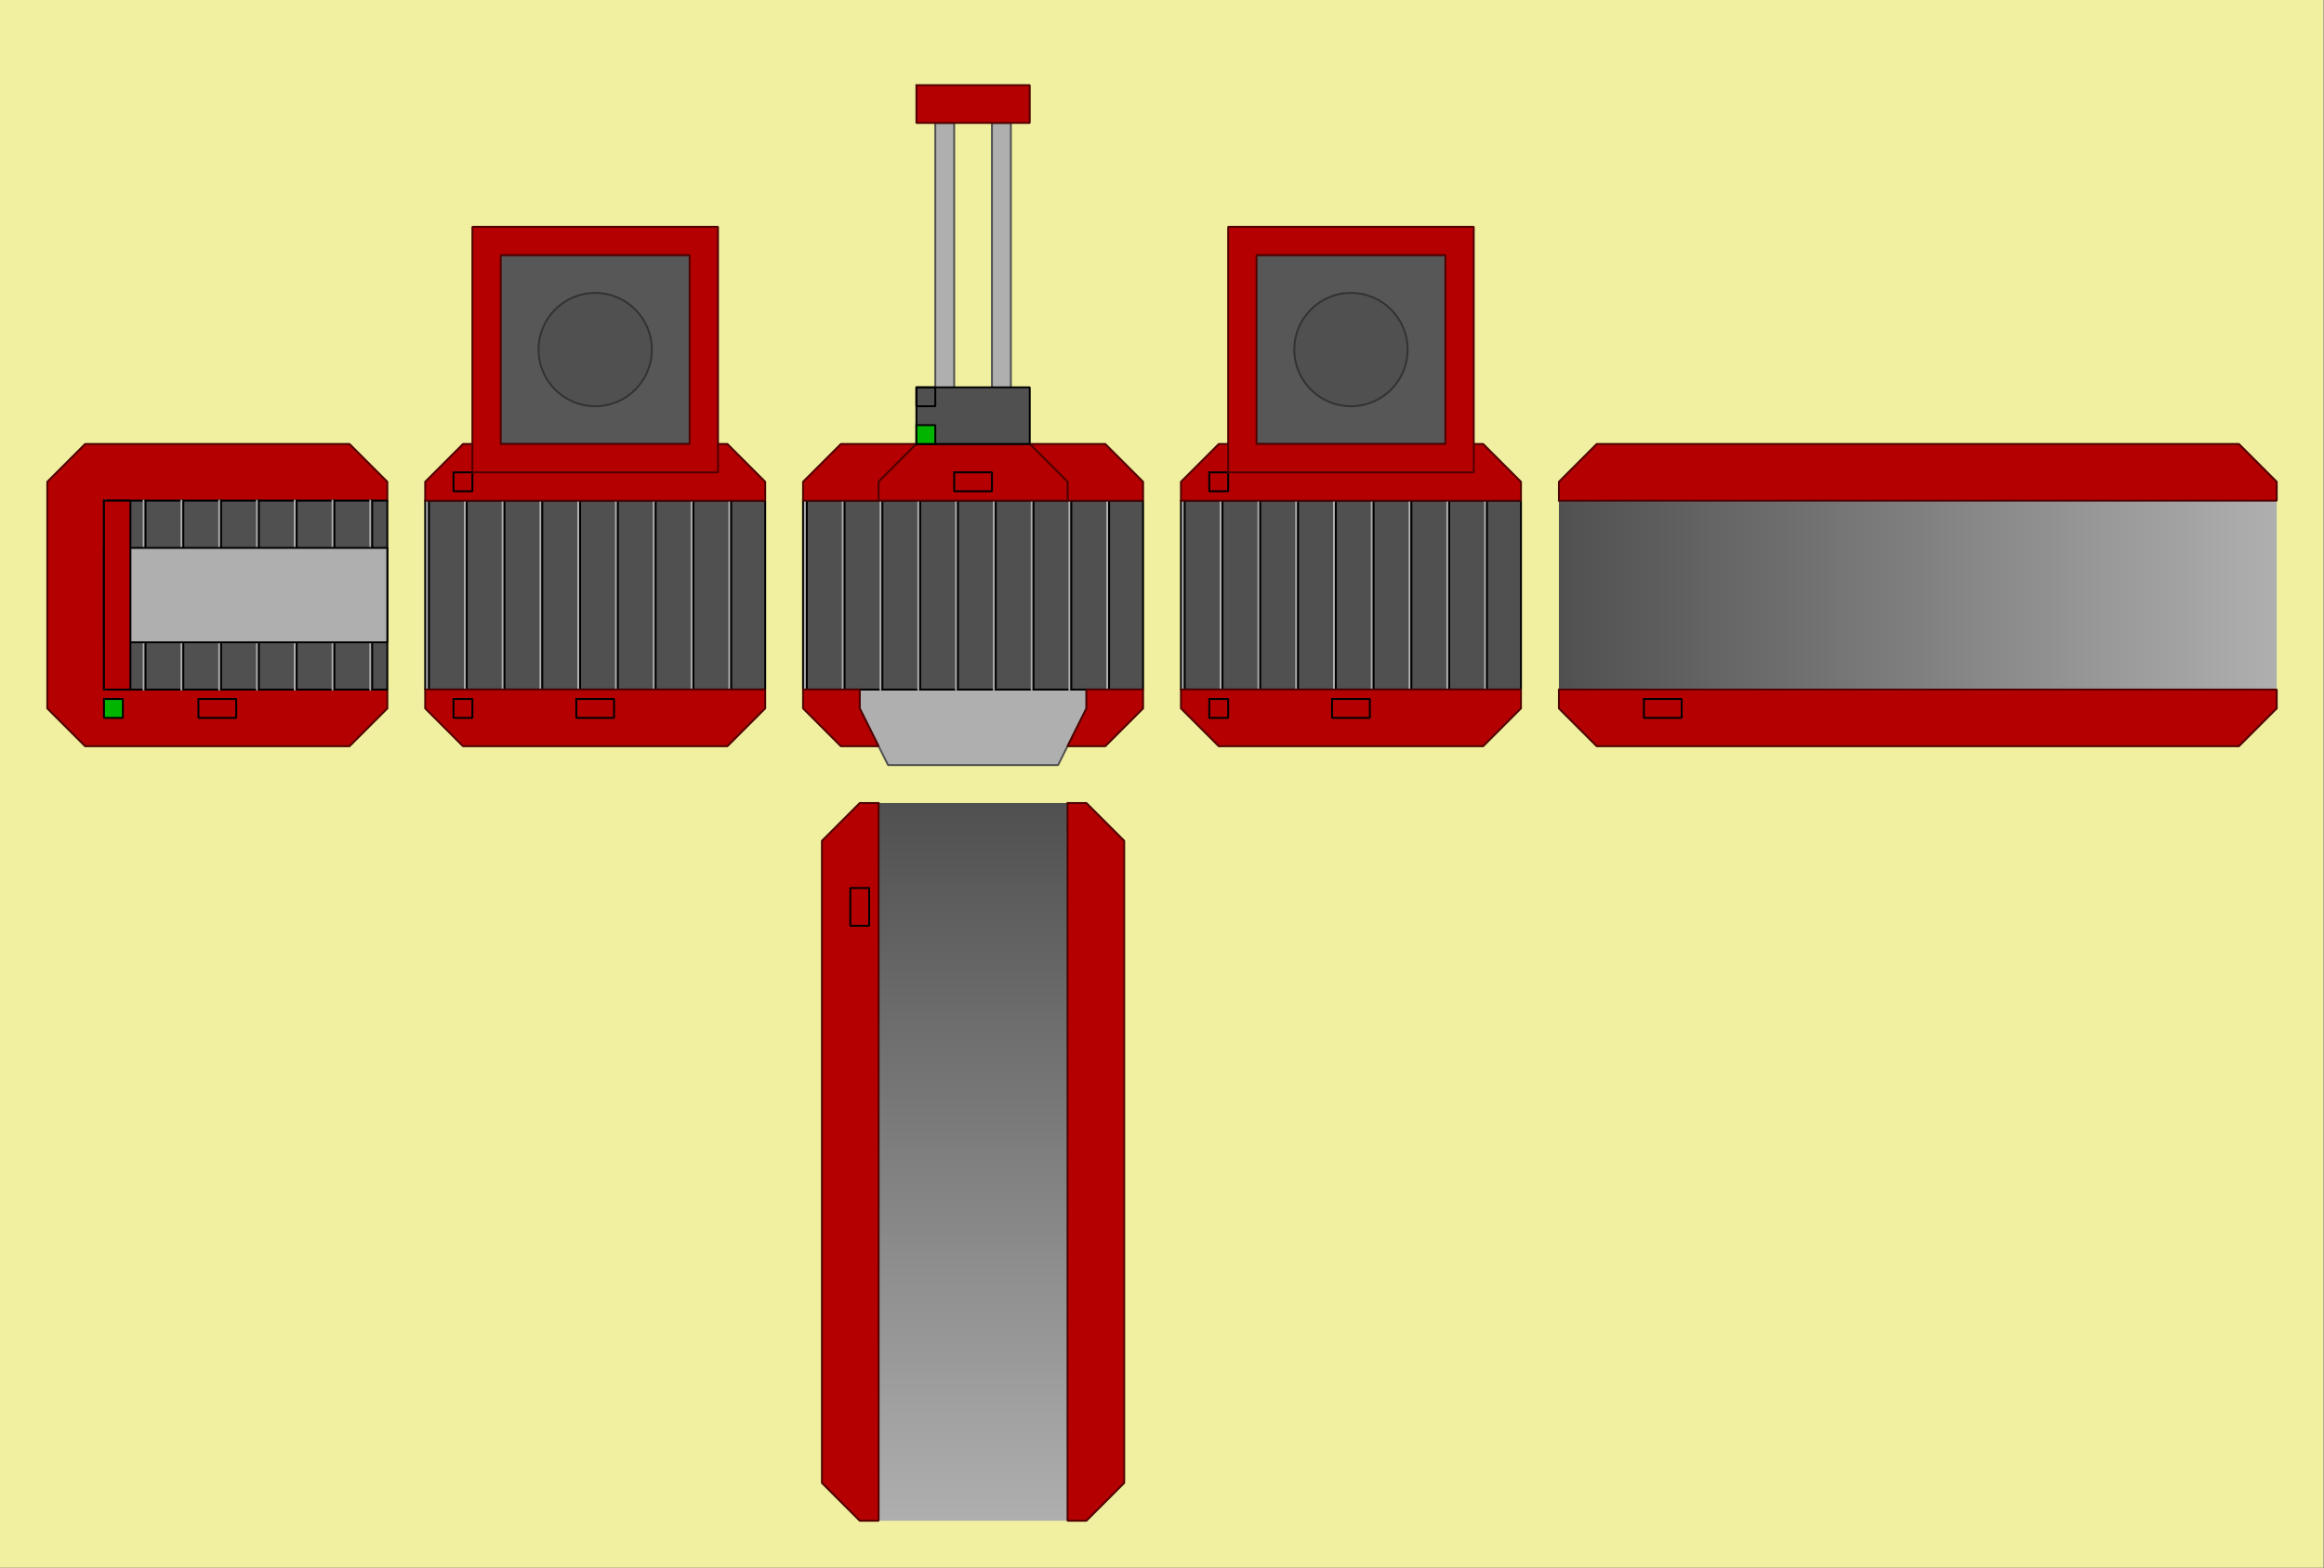 <svg xmlns="http://www.w3.org/2000/svg" xmlns:xlink="http://www.w3.org/1999/xlink" version="1.2" baseProfile="tiny" viewBox="-0.02 -0.02 1261.02 850.93">
<rect x="-0.02" y="-0.02" width="1261.02" height="850.93" fill="#808080" stroke="none"/>
<title>Qt Svg Document</title>
<desc>Generated with Qt</desc>
<defs>
<linearGradient gradientUnits="objectBoundingBox" x1="0" y1="0.5" x2="1" y2="0.5" id="gradient1">
    <stop offset="0" stop-color="#505050" stop-opacity="1"/>
    <stop offset="1" stop-color="#afafaf" stop-opacity="1"/>
</linearGradient>
<linearGradient gradientUnits="objectBoundingBox" x1="0.5" y1="0" x2="0.5" y2="1" id="gradient2">
    <stop offset="0" stop-color="#505050" stop-opacity="1"/>
    <stop offset="1" stop-color="#afafaf" stop-opacity="1"/>
</linearGradient>
</defs>
<g fill="none" stroke="black" stroke-width="1" fill-rule="evenodd" stroke-linecap="square" stroke-linejoin="bevel">

<g fill="none" stroke="#000000" stroke-opacity="1" stroke-width="1" stroke-linecap="square" stroke-linejoin="bevel" transform="matrix(1,0,0,1,0,0)" font-family="MS Shell Dlg 2" font-size="8.25" font-weight="400" font-style="normal">
</g>

<g fill="none" stroke="#000000" stroke-opacity="1" stroke-width="1" stroke-linecap="square" stroke-linejoin="bevel" transform="matrix(1.025,0,0,1.025,-292.183,-87.142)" font-family="MS Shell Dlg 2" font-size="8.25" font-weight="400" font-style="normal">
</g>

<g fill="#f0f0a0" fill-opacity="1" stroke="none" transform="matrix(1.025,0,0,1.025,-292.183,-87.142)" font-family="MS Shell Dlg 2" font-size="8.25" font-weight="400" font-style="normal">
<path vector-effect="non-scaling-stroke" fill-rule="evenodd" d="M285,85 L1515,85 L1515,915 L285,915 L285,85"/>
</g>

<g fill="none" stroke="#000000" stroke-opacity="1" stroke-width="1" stroke-linecap="square" stroke-linejoin="bevel" transform="matrix(1.025,0,0,1.025,-292.183,-87.142)" font-family="MS Shell Dlg 2" font-size="8.25" font-weight="400" font-style="normal">
</g>

<g fill="none" stroke="#000000" stroke-opacity="1" stroke-width="1" stroke-linecap="square" stroke-linejoin="bevel" transform="matrix(1.025,0,0,1.025,117.898,322.939)" font-family="MS Shell Dlg 2" font-size="8.25" font-weight="400" font-style="normal">
</g>

<g fill="none" stroke="#000000" stroke-opacity="1" stroke-width="1" stroke-linecap="square" stroke-linejoin="bevel" transform="matrix(1.025,0,0,1.025,117.898,322.939)" font-family="MS Shell Dlg 2" font-size="8.25" font-weight="400" font-style="normal">
</g>

<g fill="none" stroke="#000000" stroke-opacity="1" stroke-width="1" stroke-linecap="square" stroke-linejoin="bevel" transform="matrix(1.025,0,0,1.025,117.898,322.939)" font-family="MS Shell Dlg 2" font-size="8.25" font-weight="400" font-style="normal">
</g>

<g fill="#b40000" fill-opacity="1" stroke="#500000" stroke-opacity="1" stroke-width="1" stroke-linecap="square" stroke-linejoin="bevel" transform="matrix(1.025,0,0,1.025,117.898,322.939)" font-family="MS Shell Dlg 2" font-size="8.25" font-weight="400" font-style="normal">
<path vector-effect="non-scaling-stroke" fill-rule="evenodd" d="M90,-50 L90,-60 L70,-80 L-70,-80 L-90,-60 L-90,60 L-70,80 L70,80 L90,60 L90,50 L-60,50 L-60,-50 L90,-50"/>
</g>

<g fill="none" stroke="#000000" stroke-opacity="1" stroke-width="1" stroke-linecap="square" stroke-linejoin="bevel" transform="matrix(1.025,0,0,1.025,117.898,322.939)" font-family="MS Shell Dlg 2" font-size="8.25" font-weight="400" font-style="normal">
</g>

<g fill="none" stroke="#000000" stroke-opacity="1" stroke-width="1" stroke-linecap="square" stroke-linejoin="bevel" transform="matrix(1.025,0,0,1.025,117.898,322.939)" font-family="MS Shell Dlg 2" font-size="8.25" font-weight="400" font-style="normal">
</g>

<g fill="#505050" fill-opacity="1" stroke="#000000" stroke-opacity="1" stroke-width="1" stroke-linecap="square" stroke-linejoin="bevel" transform="matrix(1.025,0,0,1.025,117.898,322.939)" font-family="MS Shell Dlg 2" font-size="8.25" font-weight="400" font-style="normal">
<path vector-effect="non-scaling-stroke" fill-rule="evenodd" d="M-60,-50 L90,-50 L90,50 L-60,50 L-60,-50"/>
</g>

<g fill="#505050" fill-opacity="1" stroke="#afafaf" stroke-opacity="1" stroke-width="1" stroke-linecap="square" stroke-linejoin="bevel" transform="matrix(1.025,0,0,1.025,117.898,322.939)" font-family="MS Shell Dlg 2" font-size="8.25" font-weight="400" font-style="normal">
<polyline fill="none" vector-effect="non-scaling-stroke" points="-59,-50 -59,50 "/>
</g>

<g fill="#505050" fill-opacity="1" stroke="#000000" stroke-opacity="1" stroke-width="1" stroke-linecap="square" stroke-linejoin="bevel" transform="matrix(1.025,0,0,1.025,117.898,322.939)" font-family="MS Shell Dlg 2" font-size="8.25" font-weight="400" font-style="normal">
<polyline fill="none" vector-effect="non-scaling-stroke" points="-58,-50 -58,50 "/>
</g>

<g fill="#505050" fill-opacity="1" stroke="#afafaf" stroke-opacity="1" stroke-width="1" stroke-linecap="square" stroke-linejoin="bevel" transform="matrix(1.025,0,0,1.025,117.898,322.939)" font-family="MS Shell Dlg 2" font-size="8.25" font-weight="400" font-style="normal">
<polyline fill="none" vector-effect="non-scaling-stroke" points="-39,-50 -39,50 "/>
</g>

<g fill="#505050" fill-opacity="1" stroke="#000000" stroke-opacity="1" stroke-width="1" stroke-linecap="square" stroke-linejoin="bevel" transform="matrix(1.025,0,0,1.025,117.898,322.939)" font-family="MS Shell Dlg 2" font-size="8.25" font-weight="400" font-style="normal">
<polyline fill="none" vector-effect="non-scaling-stroke" points="-38,-50 -38,50 "/>
</g>

<g fill="#505050" fill-opacity="1" stroke="#afafaf" stroke-opacity="1" stroke-width="1" stroke-linecap="square" stroke-linejoin="bevel" transform="matrix(1.025,0,0,1.025,117.898,322.939)" font-family="MS Shell Dlg 2" font-size="8.25" font-weight="400" font-style="normal">
<polyline fill="none" vector-effect="non-scaling-stroke" points="-19,-50 -19,50 "/>
</g>

<g fill="#505050" fill-opacity="1" stroke="#000000" stroke-opacity="1" stroke-width="1" stroke-linecap="square" stroke-linejoin="bevel" transform="matrix(1.025,0,0,1.025,117.898,322.939)" font-family="MS Shell Dlg 2" font-size="8.25" font-weight="400" font-style="normal">
<polyline fill="none" vector-effect="non-scaling-stroke" points="-18,-50 -18,50 "/>
</g>

<g fill="#505050" fill-opacity="1" stroke="#afafaf" stroke-opacity="1" stroke-width="1" stroke-linecap="square" stroke-linejoin="bevel" transform="matrix(1.025,0,0,1.025,117.898,322.939)" font-family="MS Shell Dlg 2" font-size="8.25" font-weight="400" font-style="normal">
<polyline fill="none" vector-effect="non-scaling-stroke" points="1,-50 1,50 "/>
</g>

<g fill="#505050" fill-opacity="1" stroke="#000000" stroke-opacity="1" stroke-width="1" stroke-linecap="square" stroke-linejoin="bevel" transform="matrix(1.025,0,0,1.025,117.898,322.939)" font-family="MS Shell Dlg 2" font-size="8.25" font-weight="400" font-style="normal">
<polyline fill="none" vector-effect="non-scaling-stroke" points="2,-50 2,50 "/>
</g>

<g fill="#505050" fill-opacity="1" stroke="#afafaf" stroke-opacity="1" stroke-width="1" stroke-linecap="square" stroke-linejoin="bevel" transform="matrix(1.025,0,0,1.025,117.898,322.939)" font-family="MS Shell Dlg 2" font-size="8.25" font-weight="400" font-style="normal">
<polyline fill="none" vector-effect="non-scaling-stroke" points="21,-50 21,50 "/>
</g>

<g fill="#505050" fill-opacity="1" stroke="#000000" stroke-opacity="1" stroke-width="1" stroke-linecap="square" stroke-linejoin="bevel" transform="matrix(1.025,0,0,1.025,117.898,322.939)" font-family="MS Shell Dlg 2" font-size="8.25" font-weight="400" font-style="normal">
<polyline fill="none" vector-effect="non-scaling-stroke" points="22,-50 22,50 "/>
</g>

<g fill="#505050" fill-opacity="1" stroke="#afafaf" stroke-opacity="1" stroke-width="1" stroke-linecap="square" stroke-linejoin="bevel" transform="matrix(1.025,0,0,1.025,117.898,322.939)" font-family="MS Shell Dlg 2" font-size="8.25" font-weight="400" font-style="normal">
<polyline fill="none" vector-effect="non-scaling-stroke" points="41,-50 41,50 "/>
</g>

<g fill="#505050" fill-opacity="1" stroke="#000000" stroke-opacity="1" stroke-width="1" stroke-linecap="square" stroke-linejoin="bevel" transform="matrix(1.025,0,0,1.025,117.898,322.939)" font-family="MS Shell Dlg 2" font-size="8.25" font-weight="400" font-style="normal">
<polyline fill="none" vector-effect="non-scaling-stroke" points="42,-50 42,50 "/>
</g>

<g fill="#505050" fill-opacity="1" stroke="#afafaf" stroke-opacity="1" stroke-width="1" stroke-linecap="square" stroke-linejoin="bevel" transform="matrix(1.025,0,0,1.025,117.898,322.939)" font-family="MS Shell Dlg 2" font-size="8.25" font-weight="400" font-style="normal">
<polyline fill="none" vector-effect="non-scaling-stroke" points="61,-50 61,50 "/>
</g>

<g fill="#505050" fill-opacity="1" stroke="#000000" stroke-opacity="1" stroke-width="1" stroke-linecap="square" stroke-linejoin="bevel" transform="matrix(1.025,0,0,1.025,117.898,322.939)" font-family="MS Shell Dlg 2" font-size="8.25" font-weight="400" font-style="normal">
<polyline fill="none" vector-effect="non-scaling-stroke" points="62,-50 62,50 "/>
</g>

<g fill="#505050" fill-opacity="1" stroke="#afafaf" stroke-opacity="1" stroke-width="1" stroke-linecap="square" stroke-linejoin="bevel" transform="matrix(1.025,0,0,1.025,117.898,322.939)" font-family="MS Shell Dlg 2" font-size="8.25" font-weight="400" font-style="normal">
<polyline fill="none" vector-effect="non-scaling-stroke" points="81,-50 81,50 "/>
</g>

<g fill="#505050" fill-opacity="1" stroke="#000000" stroke-opacity="1" stroke-width="1" stroke-linecap="square" stroke-linejoin="bevel" transform="matrix(1.025,0,0,1.025,117.898,322.939)" font-family="MS Shell Dlg 2" font-size="8.25" font-weight="400" font-style="normal">
<polyline fill="none" vector-effect="non-scaling-stroke" points="82,-50 82,50 "/>
</g>

<g fill="#afafaf" fill-opacity="1" stroke="#000000" stroke-opacity="1" stroke-width="1" stroke-linecap="square" stroke-linejoin="bevel" transform="matrix(1.025,0,0,1.025,117.898,322.939)" font-family="MS Shell Dlg 2" font-size="8.25" font-weight="400" font-style="normal">
<path vector-effect="non-scaling-stroke" fill-rule="evenodd" d="M-60,-25 L90,-25 L90,25 L-60,25 L-60,-25"/>
</g>

<g fill="#b40000" fill-opacity="1" stroke="#000000" stroke-opacity="1" stroke-width="1" stroke-linecap="square" stroke-linejoin="bevel" transform="matrix(1.025,0,0,1.025,117.898,322.939)" font-family="MS Shell Dlg 2" font-size="8.25" font-weight="400" font-style="normal">
<path vector-effect="non-scaling-stroke" fill-rule="evenodd" d="M-60,-50 L-46,-50 L-46,50 L-60,50 L-60,-50"/>
</g>

<g fill="none" stroke="#000000" stroke-opacity="1" stroke-width="1" stroke-linecap="square" stroke-linejoin="bevel" transform="matrix(1.025,0,0,1.025,117.898,322.939)" font-family="MS Shell Dlg 2" font-size="8.25" font-weight="400" font-style="normal">
</g>

<g fill="none" stroke="#000000" stroke-opacity="1" stroke-width="1" stroke-linecap="square" stroke-linejoin="bevel" transform="matrix(1.025,0,0,1.025,117.898,322.939)" font-family="MS Shell Dlg 2" font-size="8.25" font-weight="400" font-style="normal">
</g>

<g fill="#00b400" fill-opacity="1" stroke="none" transform="matrix(1.025,0,0,1.025,117.898,322.939)" font-family="MS Shell Dlg 2" font-size="8.25" font-weight="400" font-style="normal">
<path vector-effect="non-scaling-stroke" fill-rule="evenodd" d="M-60,55 L-50,55 L-50,65 L-60,65 L-60,55"/>
</g>

<g fill="none" stroke="#000000" stroke-opacity="1" stroke-width="1" stroke-linecap="square" stroke-linejoin="bevel" transform="matrix(1.025,0,0,1.025,117.898,322.939)" font-family="MS Shell Dlg 2" font-size="8.25" font-weight="400" font-style="normal">
<path vector-effect="non-scaling-stroke" fill-rule="evenodd" d="M-60,55 L-50,55 L-50,65 L-60,65 L-60,55"/>
</g>

<g fill="none" stroke="#000000" stroke-opacity="1" stroke-width="1" stroke-linecap="square" stroke-linejoin="bevel" transform="matrix(1.025,0,0,1.025,117.898,322.939)" font-family="MS Shell Dlg 2" font-size="8.25" font-weight="400" font-style="normal">
</g>

<g fill="none" stroke="#000000" stroke-opacity="1" stroke-width="1" stroke-linecap="square" stroke-linejoin="bevel" transform="matrix(1.025,0,0,1.025,117.898,322.939)" font-family="MS Shell Dlg 2" font-size="8.25" font-weight="400" font-style="normal">
<path vector-effect="non-scaling-stroke" fill-rule="evenodd" d="M-10,55 L10,55 L10,65 L-10,65 L-10,55"/>
</g>

<g fill="none" stroke="#000000" stroke-opacity="1" stroke-width="1" stroke-linecap="square" stroke-linejoin="bevel" transform="matrix(1.025,0,0,1.025,117.898,322.939)" font-family="MS Shell Dlg 2" font-size="8.25" font-weight="400" font-style="normal">
</g>

<g fill="none" stroke="#000000" stroke-opacity="1" stroke-width="1" stroke-linecap="square" stroke-linejoin="bevel" transform="matrix(1.025,0,0,1.025,1143.1,322.939)" font-family="MS Shell Dlg 2" font-size="8.25" font-weight="400" font-style="normal">
</g>

<g fill="url(#gradient1)" stroke="none" transform="matrix(1.025,0,0,1.025,1143.1,322.939)" font-family="MS Shell Dlg 2" font-size="8.25" font-weight="400" font-style="normal">
<path vector-effect="non-scaling-stroke" fill-rule="evenodd" d="M-290,-50 L90,-50 L90,50 L-290,50 L-290,-50"/>
</g>

<g fill="none" stroke="#000000" stroke-opacity="1" stroke-width="1" stroke-linecap="square" stroke-linejoin="bevel" transform="matrix(1.025,0,0,1.025,1143.1,322.939)" font-family="MS Shell Dlg 2" font-size="8.25" font-weight="400" font-style="normal">
</g>

<g fill="none" stroke="#000000" stroke-opacity="1" stroke-width="1" stroke-linecap="square" stroke-linejoin="bevel" transform="matrix(1.025,0,0,1.025,1143.1,322.939)" font-family="MS Shell Dlg 2" font-size="8.25" font-weight="400" font-style="normal">
</g>

<g fill="#b40000" fill-opacity="1" stroke="#500000" stroke-opacity="1" stroke-width="1" stroke-linecap="square" stroke-linejoin="bevel" transform="matrix(1.025,0,0,1.025,1143.1,322.939)" font-family="MS Shell Dlg 2" font-size="8.25" font-weight="400" font-style="normal">
<path vector-effect="non-scaling-stroke" fill-rule="evenodd" d="M-290,-50 L-290,-60 L-270,-80 L70,-80 L90,-60 L90,-50 L-290,-50 M-290,50 L-290,60 L-270,80 L70,80 L90,60 L90,50 L-290,50"/>
</g>

<g fill="none" stroke="#000000" stroke-opacity="1" stroke-width="1" stroke-linecap="square" stroke-linejoin="bevel" transform="matrix(1.025,0,0,1.025,1143.1,322.939)" font-family="MS Shell Dlg 2" font-size="8.25" font-weight="400" font-style="normal">
</g>

<g fill="none" stroke="#000000" stroke-opacity="1" stroke-width="1" stroke-linecap="square" stroke-linejoin="bevel" transform="matrix(1.025,0,0,1.025,1143.1,322.939)" font-family="MS Shell Dlg 2" font-size="8.25" font-weight="400" font-style="normal">
<path vector-effect="non-scaling-stroke" fill-rule="evenodd" d="M-245,55 L-225,55 L-225,65 L-245,65 L-245,55"/>
</g>

<g fill="none" stroke="#000000" stroke-opacity="1" stroke-width="1" stroke-linecap="square" stroke-linejoin="bevel" transform="matrix(1.025,0,0,1.025,1143.1,322.939)" font-family="MS Shell Dlg 2" font-size="8.25" font-weight="400" font-style="normal">
</g>

<g fill="none" stroke="#000000" stroke-opacity="1" stroke-width="1" stroke-linecap="square" stroke-linejoin="bevel" transform="matrix(1.025,0,0,1.025,527.98,733.02)" font-family="MS Shell Dlg 2" font-size="8.25" font-weight="400" font-style="normal">
</g>

<g fill="url(#gradient2)" stroke="none" transform="matrix(1.025,0,0,1.025,527.98,733.02)" font-family="MS Shell Dlg 2" font-size="8.25" font-weight="400" font-style="normal">
<path vector-effect="non-scaling-stroke" fill-rule="evenodd" d="M50,-290 L50,90 L-50,90 L-50,-290 L50,-290"/>
</g>

<g fill="none" stroke="#000000" stroke-opacity="1" stroke-width="1" stroke-linecap="square" stroke-linejoin="bevel" transform="matrix(1.025,0,0,1.025,527.98,733.02)" font-family="MS Shell Dlg 2" font-size="8.25" font-weight="400" font-style="normal">
</g>

<g fill="none" stroke="#000000" stroke-opacity="1" stroke-width="1" stroke-linecap="square" stroke-linejoin="bevel" transform="matrix(0,1.025,-1.025,0,527.98,733.02)" font-family="MS Shell Dlg 2" font-size="8.25" font-weight="400" font-style="normal">
</g>

<g fill="#b40000" fill-opacity="1" stroke="#500000" stroke-opacity="1" stroke-width="1" stroke-linecap="square" stroke-linejoin="bevel" transform="matrix(0,1.025,-1.025,0,527.98,733.02)" font-family="MS Shell Dlg 2" font-size="8.25" font-weight="400" font-style="normal">
<path vector-effect="non-scaling-stroke" fill-rule="evenodd" d="M-290,-50 L-290,-60 L-270,-80 L70,-80 L90,-60 L90,-50 L-290,-50 M-290,50 L-290,60 L-270,80 L70,80 L90,60 L90,50 L-290,50"/>
</g>

<g fill="none" stroke="#000000" stroke-opacity="1" stroke-width="1" stroke-linecap="square" stroke-linejoin="bevel" transform="matrix(0,1.025,-1.025,0,527.98,733.02)" font-family="MS Shell Dlg 2" font-size="8.25" font-weight="400" font-style="normal">
</g>

<g fill="none" stroke="#000000" stroke-opacity="1" stroke-width="1" stroke-linecap="square" stroke-linejoin="bevel" transform="matrix(0,1.025,-1.025,0,527.98,733.02)" font-family="MS Shell Dlg 2" font-size="8.25" font-weight="400" font-style="normal">
<path vector-effect="non-scaling-stroke" fill-rule="evenodd" d="M-245,55 L-225,55 L-225,65 L-245,65 L-245,55"/>
</g>

<g fill="none" stroke="#000000" stroke-opacity="1" stroke-width="1" stroke-linecap="square" stroke-linejoin="bevel" transform="matrix(0,1.025,-1.025,0,527.98,733.02)" font-family="MS Shell Dlg 2" font-size="8.25" font-weight="400" font-style="normal">
</g>

<g fill="none" stroke="#000000" stroke-opacity="1" stroke-width="1" stroke-linecap="square" stroke-linejoin="bevel" transform="matrix(1.025,0,0,1.025,733.02,322.939)" font-family="MS Shell Dlg 2" font-size="8.25" font-weight="400" font-style="normal">
</g>

<g fill="#afafaf" fill-opacity="1" stroke="#505050" stroke-opacity="1" stroke-width="1" stroke-linecap="square" stroke-linejoin="bevel" transform="matrix(1.025,0,0,1.025,733.02,322.939)" font-family="MS Shell Dlg 2" font-size="8.25" font-weight="400" font-style="normal">
<path vector-effect="non-scaling-stroke" fill-rule="evenodd" d="M-60,-180 L60,-180 L60,-80 L-60,-80 L-60,-180"/>
</g>

<g fill="#b40000" fill-opacity="1" stroke="#500000" stroke-opacity="1" stroke-width="1" stroke-linecap="square" stroke-linejoin="bevel" transform="matrix(1.025,0,0,1.025,733.02,322.939)" font-family="MS Shell Dlg 2" font-size="8.25" font-weight="400" font-style="normal">
<path vector-effect="non-scaling-stroke" fill-rule="evenodd" d="M28,-130 C28,-114.536 15.464,-102 0,-102 C-15.464,-102 -28,-114.536 -28,-130 C-28,-145.464 -15.464,-158 0,-158 C15.464,-158 28,-145.464 28,-130 "/>
</g>

<g fill="none" stroke="#000000" stroke-opacity="1" stroke-width="1" stroke-linecap="square" stroke-linejoin="bevel" transform="matrix(1.025,0,0,1.025,733.02,322.939)" font-family="MS Shell Dlg 2" font-size="8.25" font-weight="400" font-style="normal">
</g>

<g fill="none" stroke="#000000" stroke-opacity="1" stroke-width="1" stroke-linecap="square" stroke-linejoin="bevel" transform="matrix(1.025,0,0,1.025,733.02,322.939)" font-family="MS Shell Dlg 2" font-size="8.25" font-weight="400" font-style="normal">
</g>

<g fill="#505050" fill-opacity="1" stroke="#000000" stroke-opacity="1" stroke-width="1" stroke-linecap="square" stroke-linejoin="bevel" transform="matrix(1.025,0,0,1.025,733.02,322.939)" font-family="MS Shell Dlg 2" font-size="8.25" font-weight="400" font-style="normal">
<path vector-effect="non-scaling-stroke" fill-rule="evenodd" d="M-90,-50 L90,-50 L90,50 L-90,50 L-90,-50"/>
</g>

<g fill="#505050" fill-opacity="1" stroke="#afafaf" stroke-opacity="1" stroke-width="1" stroke-linecap="square" stroke-linejoin="bevel" transform="matrix(1.025,0,0,1.025,733.02,322.939)" font-family="MS Shell Dlg 2" font-size="8.25" font-weight="400" font-style="normal">
<polyline fill="none" vector-effect="non-scaling-stroke" points="-89,-50 -89,50 "/>
</g>

<g fill="#505050" fill-opacity="1" stroke="#000000" stroke-opacity="1" stroke-width="1" stroke-linecap="square" stroke-linejoin="bevel" transform="matrix(1.025,0,0,1.025,733.02,322.939)" font-family="MS Shell Dlg 2" font-size="8.25" font-weight="400" font-style="normal">
<polyline fill="none" vector-effect="non-scaling-stroke" points="-88,-50 -88,50 "/>
</g>

<g fill="#505050" fill-opacity="1" stroke="#afafaf" stroke-opacity="1" stroke-width="1" stroke-linecap="square" stroke-linejoin="bevel" transform="matrix(1.025,0,0,1.025,733.02,322.939)" font-family="MS Shell Dlg 2" font-size="8.25" font-weight="400" font-style="normal">
<polyline fill="none" vector-effect="non-scaling-stroke" points="-69,-50 -69,50 "/>
</g>

<g fill="#505050" fill-opacity="1" stroke="#000000" stroke-opacity="1" stroke-width="1" stroke-linecap="square" stroke-linejoin="bevel" transform="matrix(1.025,0,0,1.025,733.02,322.939)" font-family="MS Shell Dlg 2" font-size="8.25" font-weight="400" font-style="normal">
<polyline fill="none" vector-effect="non-scaling-stroke" points="-68,-50 -68,50 "/>
</g>

<g fill="#505050" fill-opacity="1" stroke="#afafaf" stroke-opacity="1" stroke-width="1" stroke-linecap="square" stroke-linejoin="bevel" transform="matrix(1.025,0,0,1.025,733.02,322.939)" font-family="MS Shell Dlg 2" font-size="8.25" font-weight="400" font-style="normal">
<polyline fill="none" vector-effect="non-scaling-stroke" points="-49,-50 -49,50 "/>
</g>

<g fill="#505050" fill-opacity="1" stroke="#000000" stroke-opacity="1" stroke-width="1" stroke-linecap="square" stroke-linejoin="bevel" transform="matrix(1.025,0,0,1.025,733.02,322.939)" font-family="MS Shell Dlg 2" font-size="8.25" font-weight="400" font-style="normal">
<polyline fill="none" vector-effect="non-scaling-stroke" points="-48,-50 -48,50 "/>
</g>

<g fill="#505050" fill-opacity="1" stroke="#afafaf" stroke-opacity="1" stroke-width="1" stroke-linecap="square" stroke-linejoin="bevel" transform="matrix(1.025,0,0,1.025,733.02,322.939)" font-family="MS Shell Dlg 2" font-size="8.25" font-weight="400" font-style="normal">
<polyline fill="none" vector-effect="non-scaling-stroke" points="-29,-50 -29,50 "/>
</g>

<g fill="#505050" fill-opacity="1" stroke="#000000" stroke-opacity="1" stroke-width="1" stroke-linecap="square" stroke-linejoin="bevel" transform="matrix(1.025,0,0,1.025,733.02,322.939)" font-family="MS Shell Dlg 2" font-size="8.25" font-weight="400" font-style="normal">
<polyline fill="none" vector-effect="non-scaling-stroke" points="-28,-50 -28,50 "/>
</g>

<g fill="#505050" fill-opacity="1" stroke="#afafaf" stroke-opacity="1" stroke-width="1" stroke-linecap="square" stroke-linejoin="bevel" transform="matrix(1.025,0,0,1.025,733.02,322.939)" font-family="MS Shell Dlg 2" font-size="8.25" font-weight="400" font-style="normal">
<polyline fill="none" vector-effect="non-scaling-stroke" points="-9,-50 -9,50 "/>
</g>

<g fill="#505050" fill-opacity="1" stroke="#000000" stroke-opacity="1" stroke-width="1" stroke-linecap="square" stroke-linejoin="bevel" transform="matrix(1.025,0,0,1.025,733.02,322.939)" font-family="MS Shell Dlg 2" font-size="8.25" font-weight="400" font-style="normal">
<polyline fill="none" vector-effect="non-scaling-stroke" points="-8,-50 -8,50 "/>
</g>

<g fill="#505050" fill-opacity="1" stroke="#afafaf" stroke-opacity="1" stroke-width="1" stroke-linecap="square" stroke-linejoin="bevel" transform="matrix(1.025,0,0,1.025,733.02,322.939)" font-family="MS Shell Dlg 2" font-size="8.25" font-weight="400" font-style="normal">
<polyline fill="none" vector-effect="non-scaling-stroke" points="11,-50 11,50 "/>
</g>

<g fill="#505050" fill-opacity="1" stroke="#000000" stroke-opacity="1" stroke-width="1" stroke-linecap="square" stroke-linejoin="bevel" transform="matrix(1.025,0,0,1.025,733.02,322.939)" font-family="MS Shell Dlg 2" font-size="8.25" font-weight="400" font-style="normal">
<polyline fill="none" vector-effect="non-scaling-stroke" points="12,-50 12,50 "/>
</g>

<g fill="#505050" fill-opacity="1" stroke="#afafaf" stroke-opacity="1" stroke-width="1" stroke-linecap="square" stroke-linejoin="bevel" transform="matrix(1.025,0,0,1.025,733.02,322.939)" font-family="MS Shell Dlg 2" font-size="8.25" font-weight="400" font-style="normal">
<polyline fill="none" vector-effect="non-scaling-stroke" points="31,-50 31,50 "/>
</g>

<g fill="#505050" fill-opacity="1" stroke="#000000" stroke-opacity="1" stroke-width="1" stroke-linecap="square" stroke-linejoin="bevel" transform="matrix(1.025,0,0,1.025,733.02,322.939)" font-family="MS Shell Dlg 2" font-size="8.25" font-weight="400" font-style="normal">
<polyline fill="none" vector-effect="non-scaling-stroke" points="32,-50 32,50 "/>
</g>

<g fill="#505050" fill-opacity="1" stroke="#afafaf" stroke-opacity="1" stroke-width="1" stroke-linecap="square" stroke-linejoin="bevel" transform="matrix(1.025,0,0,1.025,733.02,322.939)" font-family="MS Shell Dlg 2" font-size="8.25" font-weight="400" font-style="normal">
<polyline fill="none" vector-effect="non-scaling-stroke" points="51,-50 51,50 "/>
</g>

<g fill="#505050" fill-opacity="1" stroke="#000000" stroke-opacity="1" stroke-width="1" stroke-linecap="square" stroke-linejoin="bevel" transform="matrix(1.025,0,0,1.025,733.02,322.939)" font-family="MS Shell Dlg 2" font-size="8.25" font-weight="400" font-style="normal">
<polyline fill="none" vector-effect="non-scaling-stroke" points="52,-50 52,50 "/>
</g>

<g fill="#505050" fill-opacity="1" stroke="#afafaf" stroke-opacity="1" stroke-width="1" stroke-linecap="square" stroke-linejoin="bevel" transform="matrix(1.025,0,0,1.025,733.02,322.939)" font-family="MS Shell Dlg 2" font-size="8.25" font-weight="400" font-style="normal">
<polyline fill="none" vector-effect="non-scaling-stroke" points="71,-50 71,50 "/>
</g>

<g fill="#505050" fill-opacity="1" stroke="#000000" stroke-opacity="1" stroke-width="1" stroke-linecap="square" stroke-linejoin="bevel" transform="matrix(1.025,0,0,1.025,733.02,322.939)" font-family="MS Shell Dlg 2" font-size="8.25" font-weight="400" font-style="normal">
<polyline fill="none" vector-effect="non-scaling-stroke" points="72,-50 72,50 "/>
</g>

<g fill="none" stroke="#000000" stroke-opacity="1" stroke-width="1" stroke-linecap="square" stroke-linejoin="bevel" transform="matrix(1.025,0,0,1.025,733.02,322.939)" font-family="MS Shell Dlg 2" font-size="8.25" font-weight="400" font-style="normal">
</g>

<g fill="none" stroke="#000000" stroke-opacity="1" stroke-width="1" stroke-linecap="square" stroke-linejoin="bevel" transform="matrix(1.025,0,0,1.025,733.02,322.939)" font-family="MS Shell Dlg 2" font-size="8.25" font-weight="400" font-style="normal">
</g>

<g fill="#b40000" fill-opacity="1" stroke="#500000" stroke-opacity="1" stroke-width="1" stroke-linecap="square" stroke-linejoin="bevel" transform="matrix(1.025,0,0,1.025,733.02,322.939)" font-family="MS Shell Dlg 2" font-size="8.25" font-weight="400" font-style="normal">
<path vector-effect="non-scaling-stroke" fill-rule="evenodd" d="M-90,-50 L-90,-60 L-70,-80 L70,-80 L90,-60 L90,-50 L-90,-50"/>
</g>

<g fill="none" stroke="#000000" stroke-opacity="1" stroke-width="1" stroke-linecap="square" stroke-linejoin="bevel" transform="matrix(1.025,0,0,1.025,733.02,322.939)" font-family="MS Shell Dlg 2" font-size="8.25" font-weight="400" font-style="normal">
</g>

<g fill="none" stroke="#000000" stroke-opacity="1" stroke-width="1" stroke-linecap="square" stroke-linejoin="bevel" transform="matrix(1.025,0,0,1.025,733.02,322.939)" font-family="MS Shell Dlg 2" font-size="8.25" font-weight="400" font-style="normal">
</g>

<g fill="#b40000" fill-opacity="1" stroke="#500000" stroke-opacity="1" stroke-width="1" stroke-linecap="square" stroke-linejoin="bevel" transform="matrix(1.025,0,0,1.025,733.02,322.939)" font-family="MS Shell Dlg 2" font-size="8.25" font-weight="400" font-style="normal">
<path vector-effect="non-scaling-stroke" fill-rule="evenodd" d="M-90,50 L90,50 L90,60 L70,80 L-70,80 L-90,60 L-90,50"/>
</g>

<g fill="none" stroke="#000000" stroke-opacity="1" stroke-width="1" stroke-linecap="square" stroke-linejoin="bevel" transform="matrix(1.025,0,0,1.025,733.02,322.939)" font-family="MS Shell Dlg 2" font-size="8.25" font-weight="400" font-style="normal">
</g>

<g fill="none" stroke="#000000" stroke-opacity="1" stroke-width="1" stroke-linecap="square" stroke-linejoin="bevel" transform="matrix(1.025,0,0,1.025,733.02,322.939)" font-family="MS Shell Dlg 2" font-size="8.25" font-weight="400" font-style="normal">
<path vector-effect="non-scaling-stroke" fill-rule="evenodd" d="M-10,55 L10,55 L10,65 L-10,65 L-10,55"/>
</g>

<g fill="none" stroke="#000000" stroke-opacity="1" stroke-width="1" stroke-linecap="square" stroke-linejoin="bevel" transform="matrix(1.025,0,0,1.025,733.02,322.939)" font-family="MS Shell Dlg 2" font-size="8.25" font-weight="400" font-style="normal">
</g>

<g fill="none" stroke="#000000" stroke-opacity="1" stroke-width="1" stroke-linecap="square" stroke-linejoin="bevel" transform="matrix(1.025,0,0,1.025,733.02,322.939)" font-family="MS Shell Dlg 2" font-size="8.25" font-weight="400" font-style="normal">
<path vector-effect="non-scaling-stroke" fill-rule="evenodd" d="M-75,-65 L-65,-65 L-65,-55 L-75,-55 L-75,-65"/>
</g>

<g fill="none" stroke="#000000" stroke-opacity="1" stroke-width="1" stroke-linecap="square" stroke-linejoin="bevel" transform="matrix(1.025,0,0,1.025,733.02,322.939)" font-family="MS Shell Dlg 2" font-size="8.25" font-weight="400" font-style="normal">
</g>

<g fill="none" stroke="#000000" stroke-opacity="1" stroke-width="1" stroke-linecap="square" stroke-linejoin="bevel" transform="matrix(1.025,0,0,1.025,733.02,322.939)" font-family="MS Shell Dlg 2" font-size="8.25" font-weight="400" font-style="normal">
<path vector-effect="non-scaling-stroke" fill-rule="evenodd" d="M-75,55 L-65,55 L-65,65 L-75,65 L-75,55"/>
</g>

<g fill="none" stroke="#000000" stroke-opacity="1" stroke-width="1" stroke-linecap="square" stroke-linejoin="bevel" transform="matrix(1.025,0,0,1.025,733.02,322.939)" font-family="MS Shell Dlg 2" font-size="8.25" font-weight="400" font-style="normal">
</g>

<g fill="none" stroke="#000000" stroke-opacity="1" stroke-width="1" stroke-linecap="square" stroke-linejoin="bevel" transform="matrix(1.025,0,0,1.025,527.98,322.939)" font-family="MS Shell Dlg 2" font-size="8.25" font-weight="400" font-style="normal">
</g>

<g fill="#afafaf" fill-opacity="1" stroke="#505050" stroke-opacity="1" stroke-width="1" stroke-linecap="square" stroke-linejoin="bevel" transform="matrix(1.025,0,0,1.025,527.98,322.939)" font-family="MS Shell Dlg 2" font-size="8.25" font-weight="400" font-style="normal">
<path vector-effect="non-scaling-stroke" fill-rule="evenodd" d="M-50,-50 L-50,-60 L-30,-80 L30,-80 L50,-60 L50,-50 L-50,-50 M-60,50 L-60,60 L-50,80 L-45,90 L45,90 L50,80 L60,60 L60,50 L-60,50"/>
</g>

<g fill="none" stroke="#000000" stroke-opacity="1" stroke-width="1" stroke-linecap="square" stroke-linejoin="bevel" transform="matrix(1.025,0,0,1.025,527.98,322.939)" font-family="MS Shell Dlg 2" font-size="8.25" font-weight="400" font-style="normal">
</g>

<g fill="none" stroke="#000000" stroke-opacity="1" stroke-width="1" stroke-linecap="square" stroke-linejoin="bevel" transform="matrix(1.025,0,0,1.025,527.98,322.939)" font-family="MS Shell Dlg 2" font-size="8.25" font-weight="400" font-style="normal">
</g>

<g fill="#505050" fill-opacity="1" stroke="#000000" stroke-opacity="1" stroke-width="1" stroke-linecap="square" stroke-linejoin="bevel" transform="matrix(1.025,0,0,1.025,527.98,322.939)" font-family="MS Shell Dlg 2" font-size="8.25" font-weight="400" font-style="normal">
<path vector-effect="non-scaling-stroke" fill-rule="evenodd" d="M-90,-50 L90,-50 L90,50 L-90,50 L-90,-50"/>
</g>

<g fill="#505050" fill-opacity="1" stroke="#afafaf" stroke-opacity="1" stroke-width="1" stroke-linecap="square" stroke-linejoin="bevel" transform="matrix(1.025,0,0,1.025,527.98,322.939)" font-family="MS Shell Dlg 2" font-size="8.25" font-weight="400" font-style="normal">
<polyline fill="none" vector-effect="non-scaling-stroke" points="-89,-50 -89,50 "/>
</g>

<g fill="#505050" fill-opacity="1" stroke="#000000" stroke-opacity="1" stroke-width="1" stroke-linecap="square" stroke-linejoin="bevel" transform="matrix(1.025,0,0,1.025,527.98,322.939)" font-family="MS Shell Dlg 2" font-size="8.25" font-weight="400" font-style="normal">
<polyline fill="none" vector-effect="non-scaling-stroke" points="-88,-50 -88,50 "/>
</g>

<g fill="#505050" fill-opacity="1" stroke="#afafaf" stroke-opacity="1" stroke-width="1" stroke-linecap="square" stroke-linejoin="bevel" transform="matrix(1.025,0,0,1.025,527.98,322.939)" font-family="MS Shell Dlg 2" font-size="8.25" font-weight="400" font-style="normal">
<polyline fill="none" vector-effect="non-scaling-stroke" points="-69,-50 -69,50 "/>
</g>

<g fill="#505050" fill-opacity="1" stroke="#000000" stroke-opacity="1" stroke-width="1" stroke-linecap="square" stroke-linejoin="bevel" transform="matrix(1.025,0,0,1.025,527.98,322.939)" font-family="MS Shell Dlg 2" font-size="8.25" font-weight="400" font-style="normal">
<polyline fill="none" vector-effect="non-scaling-stroke" points="-68,-50 -68,50 "/>
</g>

<g fill="#505050" fill-opacity="1" stroke="#afafaf" stroke-opacity="1" stroke-width="1" stroke-linecap="square" stroke-linejoin="bevel" transform="matrix(1.025,0,0,1.025,527.98,322.939)" font-family="MS Shell Dlg 2" font-size="8.25" font-weight="400" font-style="normal">
<polyline fill="none" vector-effect="non-scaling-stroke" points="-49,-50 -49,50 "/>
</g>

<g fill="#505050" fill-opacity="1" stroke="#000000" stroke-opacity="1" stroke-width="1" stroke-linecap="square" stroke-linejoin="bevel" transform="matrix(1.025,0,0,1.025,527.98,322.939)" font-family="MS Shell Dlg 2" font-size="8.25" font-weight="400" font-style="normal">
<polyline fill="none" vector-effect="non-scaling-stroke" points="-48,-50 -48,50 "/>
</g>

<g fill="#505050" fill-opacity="1" stroke="#afafaf" stroke-opacity="1" stroke-width="1" stroke-linecap="square" stroke-linejoin="bevel" transform="matrix(1.025,0,0,1.025,527.98,322.939)" font-family="MS Shell Dlg 2" font-size="8.25" font-weight="400" font-style="normal">
<polyline fill="none" vector-effect="non-scaling-stroke" points="-29,-50 -29,50 "/>
</g>

<g fill="#505050" fill-opacity="1" stroke="#000000" stroke-opacity="1" stroke-width="1" stroke-linecap="square" stroke-linejoin="bevel" transform="matrix(1.025,0,0,1.025,527.98,322.939)" font-family="MS Shell Dlg 2" font-size="8.25" font-weight="400" font-style="normal">
<polyline fill="none" vector-effect="non-scaling-stroke" points="-28,-50 -28,50 "/>
</g>

<g fill="#505050" fill-opacity="1" stroke="#afafaf" stroke-opacity="1" stroke-width="1" stroke-linecap="square" stroke-linejoin="bevel" transform="matrix(1.025,0,0,1.025,527.98,322.939)" font-family="MS Shell Dlg 2" font-size="8.25" font-weight="400" font-style="normal">
<polyline fill="none" vector-effect="non-scaling-stroke" points="-9,-50 -9,50 "/>
</g>

<g fill="#505050" fill-opacity="1" stroke="#000000" stroke-opacity="1" stroke-width="1" stroke-linecap="square" stroke-linejoin="bevel" transform="matrix(1.025,0,0,1.025,527.98,322.939)" font-family="MS Shell Dlg 2" font-size="8.25" font-weight="400" font-style="normal">
<polyline fill="none" vector-effect="non-scaling-stroke" points="-8,-50 -8,50 "/>
</g>

<g fill="#505050" fill-opacity="1" stroke="#afafaf" stroke-opacity="1" stroke-width="1" stroke-linecap="square" stroke-linejoin="bevel" transform="matrix(1.025,0,0,1.025,527.98,322.939)" font-family="MS Shell Dlg 2" font-size="8.25" font-weight="400" font-style="normal">
<polyline fill="none" vector-effect="non-scaling-stroke" points="11,-50 11,50 "/>
</g>

<g fill="#505050" fill-opacity="1" stroke="#000000" stroke-opacity="1" stroke-width="1" stroke-linecap="square" stroke-linejoin="bevel" transform="matrix(1.025,0,0,1.025,527.98,322.939)" font-family="MS Shell Dlg 2" font-size="8.25" font-weight="400" font-style="normal">
<polyline fill="none" vector-effect="non-scaling-stroke" points="12,-50 12,50 "/>
</g>

<g fill="#505050" fill-opacity="1" stroke="#afafaf" stroke-opacity="1" stroke-width="1" stroke-linecap="square" stroke-linejoin="bevel" transform="matrix(1.025,0,0,1.025,527.98,322.939)" font-family="MS Shell Dlg 2" font-size="8.25" font-weight="400" font-style="normal">
<polyline fill="none" vector-effect="non-scaling-stroke" points="31,-50 31,50 "/>
</g>

<g fill="#505050" fill-opacity="1" stroke="#000000" stroke-opacity="1" stroke-width="1" stroke-linecap="square" stroke-linejoin="bevel" transform="matrix(1.025,0,0,1.025,527.98,322.939)" font-family="MS Shell Dlg 2" font-size="8.25" font-weight="400" font-style="normal">
<polyline fill="none" vector-effect="non-scaling-stroke" points="32,-50 32,50 "/>
</g>

<g fill="#505050" fill-opacity="1" stroke="#afafaf" stroke-opacity="1" stroke-width="1" stroke-linecap="square" stroke-linejoin="bevel" transform="matrix(1.025,0,0,1.025,527.98,322.939)" font-family="MS Shell Dlg 2" font-size="8.25" font-weight="400" font-style="normal">
<polyline fill="none" vector-effect="non-scaling-stroke" points="51,-50 51,50 "/>
</g>

<g fill="#505050" fill-opacity="1" stroke="#000000" stroke-opacity="1" stroke-width="1" stroke-linecap="square" stroke-linejoin="bevel" transform="matrix(1.025,0,0,1.025,527.98,322.939)" font-family="MS Shell Dlg 2" font-size="8.25" font-weight="400" font-style="normal">
<polyline fill="none" vector-effect="non-scaling-stroke" points="52,-50 52,50 "/>
</g>

<g fill="#505050" fill-opacity="1" stroke="#afafaf" stroke-opacity="1" stroke-width="1" stroke-linecap="square" stroke-linejoin="bevel" transform="matrix(1.025,0,0,1.025,527.98,322.939)" font-family="MS Shell Dlg 2" font-size="8.25" font-weight="400" font-style="normal">
<polyline fill="none" vector-effect="non-scaling-stroke" points="71,-50 71,50 "/>
</g>

<g fill="#505050" fill-opacity="1" stroke="#000000" stroke-opacity="1" stroke-width="1" stroke-linecap="square" stroke-linejoin="bevel" transform="matrix(1.025,0,0,1.025,527.98,322.939)" font-family="MS Shell Dlg 2" font-size="8.25" font-weight="400" font-style="normal">
<polyline fill="none" vector-effect="non-scaling-stroke" points="72,-50 72,50 "/>
</g>

<g fill="none" stroke="#000000" stroke-opacity="1" stroke-width="1" stroke-linecap="square" stroke-linejoin="bevel" transform="matrix(1.025,0,0,1.025,527.98,322.939)" font-family="MS Shell Dlg 2" font-size="8.25" font-weight="400" font-style="normal">
</g>

<g fill="none" stroke="#000000" stroke-opacity="1" stroke-width="1" stroke-linecap="square" stroke-linejoin="bevel" transform="matrix(1.025,0,0,1.025,527.98,322.939)" font-family="MS Shell Dlg 2" font-size="8.25" font-weight="400" font-style="normal">
</g>

<g fill="#b40000" fill-opacity="1" stroke="#500000" stroke-opacity="1" stroke-width="1" stroke-linecap="square" stroke-linejoin="bevel" transform="matrix(1.025,0,0,1.025,527.98,322.939)" font-family="MS Shell Dlg 2" font-size="8.25" font-weight="400" font-style="normal">
<path vector-effect="non-scaling-stroke" fill-rule="evenodd" d="M-90,-50 L-90,-60 L-70,-80 L-30,-80 L-50,-60 L-50,-50 L-90,-50 M50,-50 L50,-60 L30,-80 L70,-80 L90,-60 L90,-50 L50,-50"/>
</g>

<g fill="none" stroke="#000000" stroke-opacity="1" stroke-width="1" stroke-linecap="square" stroke-linejoin="bevel" transform="matrix(1.025,0,0,1.025,527.98,322.939)" font-family="MS Shell Dlg 2" font-size="8.25" font-weight="400" font-style="normal">
</g>

<g fill="none" stroke="#000000" stroke-opacity="1" stroke-width="1" stroke-linecap="square" stroke-linejoin="bevel" transform="matrix(1.025,0,0,1.025,527.98,322.939)" font-family="MS Shell Dlg 2" font-size="8.25" font-weight="400" font-style="normal">
</g>

<g fill="#b40000" fill-opacity="1" stroke="#500000" stroke-opacity="1" stroke-width="1" stroke-linecap="square" stroke-linejoin="bevel" transform="matrix(1.025,0,0,1.025,527.98,322.939)" font-family="MS Shell Dlg 2" font-size="8.25" font-weight="400" font-style="normal">
<path vector-effect="non-scaling-stroke" fill-rule="evenodd" d="M-90,50 L-90,60 L-70,80 L-50,80 L-60,60 L-60,50 L-90,50 M90,50 L90,60 L70,80 L50,80 L60,60 L60,50 L90,50"/>
</g>

<g fill="none" stroke="#000000" stroke-opacity="1" stroke-width="1" stroke-linecap="square" stroke-linejoin="bevel" transform="matrix(1.025,0,0,1.025,527.98,322.939)" font-family="MS Shell Dlg 2" font-size="8.25" font-weight="400" font-style="normal">
</g>

<g fill="none" stroke="#000000" stroke-opacity="1" stroke-width="1" stroke-linecap="square" stroke-linejoin="bevel" transform="matrix(1.025,0,0,1.025,527.98,322.939)" font-family="MS Shell Dlg 2" font-size="8.25" font-weight="400" font-style="normal">
</g>

<g fill="#afafaf" fill-opacity="1" stroke="#505050" stroke-opacity="1" stroke-width="1" stroke-linecap="square" stroke-linejoin="bevel" transform="matrix(1.025,0,0,1.025,527.98,322.939)" font-family="MS Shell Dlg 2" font-size="8.25" font-weight="400" font-style="normal">
<path vector-effect="non-scaling-stroke" fill-rule="evenodd" d="M-20,-250 L-10,-250 L-10,-80 L-20,-80 L-20,-250"/>
<path vector-effect="non-scaling-stroke" fill-rule="evenodd" d="M10,-250 L20,-250 L20,-80 L10,-80 L10,-250"/>
</g>

<g fill="#b40000" fill-opacity="1" stroke="#500000" stroke-opacity="1" stroke-width="1" stroke-linecap="square" stroke-linejoin="bevel" transform="matrix(1.025,0,0,1.025,527.98,322.939)" font-family="MS Shell Dlg 2" font-size="8.25" font-weight="400" font-style="normal">
<path vector-effect="non-scaling-stroke" fill-rule="evenodd" d="M-30,-270 L30,-270 L30,-250 L-30,-250 L-30,-270"/>
</g>

<g fill="#b40000" fill-opacity="1" stroke="#500000" stroke-opacity="1" stroke-width="1" stroke-linecap="square" stroke-linejoin="bevel" transform="matrix(1.025,0,0,1.025,527.98,271.679)" font-family="MS Shell Dlg 2" font-size="8.25" font-weight="400" font-style="normal">
<path vector-effect="non-scaling-stroke" fill-rule="evenodd" d="M-50,0 L-50,-10 L-30,-30 L30,-30 L50,-10 L50,0 L-50,0"/>
</g>

<g fill="#b40000" fill-opacity="1" stroke="#500000" stroke-opacity="1" stroke-width="1" stroke-linecap="square" stroke-linejoin="bevel" transform="matrix(1.025,0,0,1.025,527.98,322.939)" font-family="MS Shell Dlg 2" font-size="8.25" font-weight="400" font-style="normal">
</g>

<g fill="#505050" fill-opacity="1" stroke="#000000" stroke-opacity="1" stroke-width="1" stroke-linecap="square" stroke-linejoin="bevel" transform="matrix(1.025,0,0,1.025,527.98,322.939)" font-family="MS Shell Dlg 2" font-size="8.25" font-weight="400" font-style="normal">
<path vector-effect="non-scaling-stroke" fill-rule="evenodd" d="M-30,-80 L-30,-110 L30,-110 L30,-80 L-30,-80"/>
</g>

<g fill="none" stroke="#000000" stroke-opacity="1" stroke-width="1" stroke-linecap="square" stroke-linejoin="bevel" transform="matrix(1.025,0,0,1.025,527.98,322.939)" font-family="MS Shell Dlg 2" font-size="8.25" font-weight="400" font-style="normal">
</g>

<g fill="none" stroke="#000000" stroke-opacity="1" stroke-width="1" stroke-linecap="square" stroke-linejoin="bevel" transform="matrix(1.025,0,0,1.025,527.98,322.939)" font-family="MS Shell Dlg 2" font-size="8.25" font-weight="400" font-style="normal">
<path vector-effect="non-scaling-stroke" fill-rule="evenodd" d="M-30,-110 L-20,-110 L-20,-100 L-30,-100 L-30,-110"/>
</g>

<g fill="none" stroke="#000000" stroke-opacity="1" stroke-width="1" stroke-linecap="square" stroke-linejoin="bevel" transform="matrix(1.025,0,0,1.025,527.98,322.939)" font-family="MS Shell Dlg 2" font-size="8.25" font-weight="400" font-style="normal">
</g>

<g fill="none" stroke="#000000" stroke-opacity="1" stroke-width="1" stroke-linecap="square" stroke-linejoin="bevel" transform="matrix(1.025,0,0,1.025,527.98,322.939)" font-family="MS Shell Dlg 2" font-size="8.25" font-weight="400" font-style="normal">
</g>

<g fill="#00b400" fill-opacity="1" stroke="none" transform="matrix(1.025,0,0,1.025,527.98,322.939)" font-family="MS Shell Dlg 2" font-size="8.25" font-weight="400" font-style="normal">
<path vector-effect="non-scaling-stroke" fill-rule="evenodd" d="M-30,-90 L-20,-90 L-20,-80 L-30,-80 L-30,-90"/>
</g>

<g fill="none" stroke="#000000" stroke-opacity="1" stroke-width="1" stroke-linecap="square" stroke-linejoin="bevel" transform="matrix(1.025,0,0,1.025,527.98,322.939)" font-family="MS Shell Dlg 2" font-size="8.25" font-weight="400" font-style="normal">
<path vector-effect="non-scaling-stroke" fill-rule="evenodd" d="M-30,-90 L-20,-90 L-20,-80 L-30,-80 L-30,-90"/>
</g>

<g fill="none" stroke="#000000" stroke-opacity="1" stroke-width="1" stroke-linecap="square" stroke-linejoin="bevel" transform="matrix(1.025,0,0,1.025,527.98,322.939)" font-family="MS Shell Dlg 2" font-size="8.25" font-weight="400" font-style="normal">
</g>

<g fill="none" stroke="#000000" stroke-opacity="1" stroke-width="1" stroke-linecap="square" stroke-linejoin="bevel" transform="matrix(1.025,0,0,1.025,527.98,261.427)" font-family="MS Shell Dlg 2" font-size="8.25" font-weight="400" font-style="normal">
<path vector-effect="non-scaling-stroke" fill-rule="evenodd" d="M-10,-5 L10,-5 L10,5 L-10,5 L-10,-5"/>
</g>

<g fill="none" stroke="#000000" stroke-opacity="1" stroke-width="1" stroke-linecap="square" stroke-linejoin="bevel" transform="matrix(1.025,0,0,1.025,527.98,261.427)" font-family="MS Shell Dlg 2" font-size="8.25" font-weight="400" font-style="normal">
</g>

<g fill="none" stroke="#000000" stroke-opacity="1" stroke-width="1" stroke-linecap="square" stroke-linejoin="bevel" transform="matrix(1.025,0,0,1.025,322.939,322.939)" font-family="MS Shell Dlg 2" font-size="8.25" font-weight="400" font-style="normal">
</g>

<g fill="#afafaf" fill-opacity="1" stroke="#505050" stroke-opacity="1" stroke-width="1" stroke-linecap="square" stroke-linejoin="bevel" transform="matrix(1.025,0,0,1.025,322.939,322.939)" font-family="MS Shell Dlg 2" font-size="8.25" font-weight="400" font-style="normal">
<path vector-effect="non-scaling-stroke" fill-rule="evenodd" d="M-60,-180 L60,-180 L60,-80 L-60,-80 L-60,-180"/>
</g>

<g fill="#b40000" fill-opacity="1" stroke="#500000" stroke-opacity="1" stroke-width="1" stroke-linecap="square" stroke-linejoin="bevel" transform="matrix(1.025,0,0,1.025,322.939,322.939)" font-family="MS Shell Dlg 2" font-size="8.25" font-weight="400" font-style="normal">
<path vector-effect="non-scaling-stroke" fill-rule="evenodd" d="M28,-130 C28,-114.536 15.464,-102 0,-102 C-15.464,-102 -28,-114.536 -28,-130 C-28,-145.464 -15.464,-158 0,-158 C15.464,-158 28,-145.464 28,-130 "/>
</g>

<g fill="none" stroke="#000000" stroke-opacity="1" stroke-width="1" stroke-linecap="square" stroke-linejoin="bevel" transform="matrix(1.025,0,0,1.025,322.939,322.939)" font-family="MS Shell Dlg 2" font-size="8.25" font-weight="400" font-style="normal">
</g>

<g fill="none" stroke="#000000" stroke-opacity="1" stroke-width="1" stroke-linecap="square" stroke-linejoin="bevel" transform="matrix(1.025,0,0,1.025,322.939,322.939)" font-family="MS Shell Dlg 2" font-size="8.25" font-weight="400" font-style="normal">
</g>

<g fill="#505050" fill-opacity="1" stroke="#000000" stroke-opacity="1" stroke-width="1" stroke-linecap="square" stroke-linejoin="bevel" transform="matrix(1.025,0,0,1.025,322.939,322.939)" font-family="MS Shell Dlg 2" font-size="8.25" font-weight="400" font-style="normal">
<path vector-effect="non-scaling-stroke" fill-rule="evenodd" d="M-90,-50 L90,-50 L90,50 L-90,50 L-90,-50"/>
</g>

<g fill="#505050" fill-opacity="1" stroke="#afafaf" stroke-opacity="1" stroke-width="1" stroke-linecap="square" stroke-linejoin="bevel" transform="matrix(1.025,0,0,1.025,322.939,322.939)" font-family="MS Shell Dlg 2" font-size="8.25" font-weight="400" font-style="normal">
<polyline fill="none" vector-effect="non-scaling-stroke" points="-89,-50 -89,50 "/>
</g>

<g fill="#505050" fill-opacity="1" stroke="#000000" stroke-opacity="1" stroke-width="1" stroke-linecap="square" stroke-linejoin="bevel" transform="matrix(1.025,0,0,1.025,322.939,322.939)" font-family="MS Shell Dlg 2" font-size="8.25" font-weight="400" font-style="normal">
<polyline fill="none" vector-effect="non-scaling-stroke" points="-88,-50 -88,50 "/>
</g>

<g fill="#505050" fill-opacity="1" stroke="#afafaf" stroke-opacity="1" stroke-width="1" stroke-linecap="square" stroke-linejoin="bevel" transform="matrix(1.025,0,0,1.025,322.939,322.939)" font-family="MS Shell Dlg 2" font-size="8.25" font-weight="400" font-style="normal">
<polyline fill="none" vector-effect="non-scaling-stroke" points="-69,-50 -69,50 "/>
</g>

<g fill="#505050" fill-opacity="1" stroke="#000000" stroke-opacity="1" stroke-width="1" stroke-linecap="square" stroke-linejoin="bevel" transform="matrix(1.025,0,0,1.025,322.939,322.939)" font-family="MS Shell Dlg 2" font-size="8.25" font-weight="400" font-style="normal">
<polyline fill="none" vector-effect="non-scaling-stroke" points="-68,-50 -68,50 "/>
</g>

<g fill="#505050" fill-opacity="1" stroke="#afafaf" stroke-opacity="1" stroke-width="1" stroke-linecap="square" stroke-linejoin="bevel" transform="matrix(1.025,0,0,1.025,322.939,322.939)" font-family="MS Shell Dlg 2" font-size="8.25" font-weight="400" font-style="normal">
<polyline fill="none" vector-effect="non-scaling-stroke" points="-49,-50 -49,50 "/>
</g>

<g fill="#505050" fill-opacity="1" stroke="#000000" stroke-opacity="1" stroke-width="1" stroke-linecap="square" stroke-linejoin="bevel" transform="matrix(1.025,0,0,1.025,322.939,322.939)" font-family="MS Shell Dlg 2" font-size="8.25" font-weight="400" font-style="normal">
<polyline fill="none" vector-effect="non-scaling-stroke" points="-48,-50 -48,50 "/>
</g>

<g fill="#505050" fill-opacity="1" stroke="#afafaf" stroke-opacity="1" stroke-width="1" stroke-linecap="square" stroke-linejoin="bevel" transform="matrix(1.025,0,0,1.025,322.939,322.939)" font-family="MS Shell Dlg 2" font-size="8.25" font-weight="400" font-style="normal">
<polyline fill="none" vector-effect="non-scaling-stroke" points="-29,-50 -29,50 "/>
</g>

<g fill="#505050" fill-opacity="1" stroke="#000000" stroke-opacity="1" stroke-width="1" stroke-linecap="square" stroke-linejoin="bevel" transform="matrix(1.025,0,0,1.025,322.939,322.939)" font-family="MS Shell Dlg 2" font-size="8.25" font-weight="400" font-style="normal">
<polyline fill="none" vector-effect="non-scaling-stroke" points="-28,-50 -28,50 "/>
</g>

<g fill="#505050" fill-opacity="1" stroke="#afafaf" stroke-opacity="1" stroke-width="1" stroke-linecap="square" stroke-linejoin="bevel" transform="matrix(1.025,0,0,1.025,322.939,322.939)" font-family="MS Shell Dlg 2" font-size="8.25" font-weight="400" font-style="normal">
<polyline fill="none" vector-effect="non-scaling-stroke" points="-9,-50 -9,50 "/>
</g>

<g fill="#505050" fill-opacity="1" stroke="#000000" stroke-opacity="1" stroke-width="1" stroke-linecap="square" stroke-linejoin="bevel" transform="matrix(1.025,0,0,1.025,322.939,322.939)" font-family="MS Shell Dlg 2" font-size="8.25" font-weight="400" font-style="normal">
<polyline fill="none" vector-effect="non-scaling-stroke" points="-8,-50 -8,50 "/>
</g>

<g fill="#505050" fill-opacity="1" stroke="#afafaf" stroke-opacity="1" stroke-width="1" stroke-linecap="square" stroke-linejoin="bevel" transform="matrix(1.025,0,0,1.025,322.939,322.939)" font-family="MS Shell Dlg 2" font-size="8.25" font-weight="400" font-style="normal">
<polyline fill="none" vector-effect="non-scaling-stroke" points="11,-50 11,50 "/>
</g>

<g fill="#505050" fill-opacity="1" stroke="#000000" stroke-opacity="1" stroke-width="1" stroke-linecap="square" stroke-linejoin="bevel" transform="matrix(1.025,0,0,1.025,322.939,322.939)" font-family="MS Shell Dlg 2" font-size="8.25" font-weight="400" font-style="normal">
<polyline fill="none" vector-effect="non-scaling-stroke" points="12,-50 12,50 "/>
</g>

<g fill="#505050" fill-opacity="1" stroke="#afafaf" stroke-opacity="1" stroke-width="1" stroke-linecap="square" stroke-linejoin="bevel" transform="matrix(1.025,0,0,1.025,322.939,322.939)" font-family="MS Shell Dlg 2" font-size="8.25" font-weight="400" font-style="normal">
<polyline fill="none" vector-effect="non-scaling-stroke" points="31,-50 31,50 "/>
</g>

<g fill="#505050" fill-opacity="1" stroke="#000000" stroke-opacity="1" stroke-width="1" stroke-linecap="square" stroke-linejoin="bevel" transform="matrix(1.025,0,0,1.025,322.939,322.939)" font-family="MS Shell Dlg 2" font-size="8.25" font-weight="400" font-style="normal">
<polyline fill="none" vector-effect="non-scaling-stroke" points="32,-50 32,50 "/>
</g>

<g fill="#505050" fill-opacity="1" stroke="#afafaf" stroke-opacity="1" stroke-width="1" stroke-linecap="square" stroke-linejoin="bevel" transform="matrix(1.025,0,0,1.025,322.939,322.939)" font-family="MS Shell Dlg 2" font-size="8.25" font-weight="400" font-style="normal">
<polyline fill="none" vector-effect="non-scaling-stroke" points="51,-50 51,50 "/>
</g>

<g fill="#505050" fill-opacity="1" stroke="#000000" stroke-opacity="1" stroke-width="1" stroke-linecap="square" stroke-linejoin="bevel" transform="matrix(1.025,0,0,1.025,322.939,322.939)" font-family="MS Shell Dlg 2" font-size="8.25" font-weight="400" font-style="normal">
<polyline fill="none" vector-effect="non-scaling-stroke" points="52,-50 52,50 "/>
</g>

<g fill="#505050" fill-opacity="1" stroke="#afafaf" stroke-opacity="1" stroke-width="1" stroke-linecap="square" stroke-linejoin="bevel" transform="matrix(1.025,0,0,1.025,322.939,322.939)" font-family="MS Shell Dlg 2" font-size="8.25" font-weight="400" font-style="normal">
<polyline fill="none" vector-effect="non-scaling-stroke" points="71,-50 71,50 "/>
</g>

<g fill="#505050" fill-opacity="1" stroke="#000000" stroke-opacity="1" stroke-width="1" stroke-linecap="square" stroke-linejoin="bevel" transform="matrix(1.025,0,0,1.025,322.939,322.939)" font-family="MS Shell Dlg 2" font-size="8.25" font-weight="400" font-style="normal">
<polyline fill="none" vector-effect="non-scaling-stroke" points="72,-50 72,50 "/>
</g>

<g fill="none" stroke="#000000" stroke-opacity="1" stroke-width="1" stroke-linecap="square" stroke-linejoin="bevel" transform="matrix(1.025,0,0,1.025,322.939,322.939)" font-family="MS Shell Dlg 2" font-size="8.25" font-weight="400" font-style="normal">
</g>

<g fill="none" stroke="#000000" stroke-opacity="1" stroke-width="1" stroke-linecap="square" stroke-linejoin="bevel" transform="matrix(1.025,0,0,1.025,322.939,322.939)" font-family="MS Shell Dlg 2" font-size="8.25" font-weight="400" font-style="normal">
</g>

<g fill="#b40000" fill-opacity="1" stroke="#500000" stroke-opacity="1" stroke-width="1" stroke-linecap="square" stroke-linejoin="bevel" transform="matrix(1.025,0,0,1.025,322.939,322.939)" font-family="MS Shell Dlg 2" font-size="8.25" font-weight="400" font-style="normal">
<path vector-effect="non-scaling-stroke" fill-rule="evenodd" d="M-90,-50 L-90,-60 L-70,-80 L70,-80 L90,-60 L90,-50 L-90,-50"/>
</g>

<g fill="none" stroke="#000000" stroke-opacity="1" stroke-width="1" stroke-linecap="square" stroke-linejoin="bevel" transform="matrix(1.025,0,0,1.025,322.939,322.939)" font-family="MS Shell Dlg 2" font-size="8.25" font-weight="400" font-style="normal">
</g>

<g fill="none" stroke="#000000" stroke-opacity="1" stroke-width="1" stroke-linecap="square" stroke-linejoin="bevel" transform="matrix(1.025,0,0,1.025,322.939,322.939)" font-family="MS Shell Dlg 2" font-size="8.25" font-weight="400" font-style="normal">
</g>

<g fill="#b40000" fill-opacity="1" stroke="#500000" stroke-opacity="1" stroke-width="1" stroke-linecap="square" stroke-linejoin="bevel" transform="matrix(1.025,0,0,1.025,322.939,322.939)" font-family="MS Shell Dlg 2" font-size="8.25" font-weight="400" font-style="normal">
<path vector-effect="non-scaling-stroke" fill-rule="evenodd" d="M-90,50 L90,50 L90,60 L70,80 L-70,80 L-90,60 L-90,50"/>
</g>

<g fill="none" stroke="#000000" stroke-opacity="1" stroke-width="1" stroke-linecap="square" stroke-linejoin="bevel" transform="matrix(1.025,0,0,1.025,322.939,322.939)" font-family="MS Shell Dlg 2" font-size="8.25" font-weight="400" font-style="normal">
</g>

<g fill="none" stroke="#000000" stroke-opacity="1" stroke-width="1" stroke-linecap="square" stroke-linejoin="bevel" transform="matrix(1.025,0,0,1.025,322.939,322.939)" font-family="MS Shell Dlg 2" font-size="8.25" font-weight="400" font-style="normal">
<path vector-effect="non-scaling-stroke" fill-rule="evenodd" d="M-10,55 L10,55 L10,65 L-10,65 L-10,55"/>
</g>

<g fill="none" stroke="#000000" stroke-opacity="1" stroke-width="1" stroke-linecap="square" stroke-linejoin="bevel" transform="matrix(1.025,0,0,1.025,322.939,322.939)" font-family="MS Shell Dlg 2" font-size="8.25" font-weight="400" font-style="normal">
</g>

<g fill="none" stroke="#000000" stroke-opacity="1" stroke-width="1" stroke-linecap="square" stroke-linejoin="bevel" transform="matrix(1.025,0,0,1.025,322.939,322.939)" font-family="MS Shell Dlg 2" font-size="8.25" font-weight="400" font-style="normal">
<path vector-effect="non-scaling-stroke" fill-rule="evenodd" d="M-75,-65 L-65,-65 L-65,-55 L-75,-55 L-75,-65"/>
</g>

<g fill="none" stroke="#000000" stroke-opacity="1" stroke-width="1" stroke-linecap="square" stroke-linejoin="bevel" transform="matrix(1.025,0,0,1.025,322.939,322.939)" font-family="MS Shell Dlg 2" font-size="8.25" font-weight="400" font-style="normal">
</g>

<g fill="none" stroke="#000000" stroke-opacity="1" stroke-width="1" stroke-linecap="square" stroke-linejoin="bevel" transform="matrix(1.025,0,0,1.025,322.939,322.939)" font-family="MS Shell Dlg 2" font-size="8.25" font-weight="400" font-style="normal">
<path vector-effect="non-scaling-stroke" fill-rule="evenodd" d="M-75,55 L-65,55 L-65,65 L-75,65 L-75,55"/>
</g>

<g fill="none" stroke="#000000" stroke-opacity="1" stroke-width="1" stroke-linecap="square" stroke-linejoin="bevel" transform="matrix(1.025,0,0,1.025,322.939,322.939)" font-family="MS Shell Dlg 2" font-size="8.25" font-weight="400" font-style="normal">
</g>

<g fill="none" stroke="#000000" stroke-opacity="1" stroke-width="1" stroke-linecap="square" stroke-linejoin="bevel" transform="matrix(1.025,0,0,1.025,322.939,322.939)" font-family="MS Shell Dlg 2" font-size="8.25" font-weight="400" font-style="normal">
</g>

<g fill="#323232" fill-opacity="0.7" stroke="none" transform="matrix(1.025,0,0,1.025,322.939,322.939)" font-family="MS Shell Dlg 2" font-size="8.25" font-weight="400" font-style="normal">
<path vector-effect="non-scaling-stroke" fill-rule="evenodd" d="M-50,-80 L50,-80 L50,-180 L-50,-180 L-50,-80"/>
</g>

<g fill="#b40000" fill-opacity="1" stroke="#500000" stroke-opacity="1" stroke-width="1" stroke-linecap="square" stroke-linejoin="bevel" transform="matrix(1.025,0,0,1.025,322.939,322.939)" font-family="MS Shell Dlg 2" font-size="8.25" font-weight="400" font-style="normal">
<path vector-effect="non-scaling-stroke" fill-rule="evenodd" d="M-65,-65 L65,-65 L65,-195 L-65,-195 L-65,-65 M-50,-80 L50,-80 L50,-180 L-50,-180 L-50,-80"/>
</g>

<g fill="#505050" fill-opacity="1" stroke="#323232" stroke-opacity="1" stroke-width="1" stroke-linecap="square" stroke-linejoin="bevel" transform="matrix(1.025,0,0,1.025,322.939,322.939)" font-family="MS Shell Dlg 2" font-size="8.25" font-weight="400" font-style="normal">
<path vector-effect="non-scaling-stroke" fill-rule="evenodd" d="M30,-130 C30,-113.431 16.569,-100 0,-100 C-16.569,-100 -30,-113.431 -30,-130 C-30,-146.569 -16.569,-160 0,-160 C16.569,-160 30,-146.569 30,-130 "/>
</g>

<g fill="none" stroke="#000000" stroke-opacity="1" stroke-width="1" stroke-linecap="square" stroke-linejoin="bevel" transform="matrix(1.025,0,0,1.025,322.939,322.939)" font-family="MS Shell Dlg 2" font-size="8.25" font-weight="400" font-style="normal">
</g>

<g fill="none" stroke="#000000" stroke-opacity="1" stroke-width="1" stroke-linecap="square" stroke-linejoin="bevel" transform="matrix(1.025,0,0,1.025,322.939,322.939)" font-family="MS Shell Dlg 2" font-size="8.25" font-weight="400" font-style="normal">
</g>

<g fill="none" stroke="#000000" stroke-opacity="1" stroke-width="1" stroke-linecap="square" stroke-linejoin="bevel" transform="matrix(1.025,0,0,1.025,733.02,322.939)" font-family="MS Shell Dlg 2" font-size="8.25" font-weight="400" font-style="normal">
</g>

<g fill="#323232" fill-opacity="0.7" stroke="none" transform="matrix(1.025,0,0,1.025,733.02,322.939)" font-family="MS Shell Dlg 2" font-size="8.25" font-weight="400" font-style="normal">
<path vector-effect="non-scaling-stroke" fill-rule="evenodd" d="M-50,-80 L50,-80 L50,-180 L-50,-180 L-50,-80"/>
</g>

<g fill="#b40000" fill-opacity="1" stroke="#500000" stroke-opacity="1" stroke-width="1" stroke-linecap="square" stroke-linejoin="bevel" transform="matrix(1.025,0,0,1.025,733.02,322.939)" font-family="MS Shell Dlg 2" font-size="8.25" font-weight="400" font-style="normal">
<path vector-effect="non-scaling-stroke" fill-rule="evenodd" d="M-65,-65 L65,-65 L65,-195 L-65,-195 L-65,-65 M-50,-80 L50,-80 L50,-180 L-50,-180 L-50,-80"/>
</g>

<g fill="#505050" fill-opacity="1" stroke="#323232" stroke-opacity="1" stroke-width="1" stroke-linecap="square" stroke-linejoin="bevel" transform="matrix(1.025,0,0,1.025,733.02,322.939)" font-family="MS Shell Dlg 2" font-size="8.25" font-weight="400" font-style="normal">
<path vector-effect="non-scaling-stroke" fill-rule="evenodd" d="M30,-130 C30,-113.431 16.569,-100 0,-100 C-16.569,-100 -30,-113.431 -30,-130 C-30,-146.569 -16.569,-160 0,-160 C16.569,-160 30,-146.569 30,-130 "/>
</g>

<g fill="none" stroke="#000000" stroke-opacity="1" stroke-width="1" stroke-linecap="square" stroke-linejoin="bevel" transform="matrix(1.025,0,0,1.025,733.02,322.939)" font-family="MS Shell Dlg 2" font-size="8.25" font-weight="400" font-style="normal">
</g>

<g fill="none" stroke="#000000" stroke-opacity="1" stroke-width="1" stroke-linecap="square" stroke-linejoin="bevel" transform="matrix(1.025,0,0,1.025,733.02,322.939)" font-family="MS Shell Dlg 2" font-size="8.25" font-weight="400" font-style="normal">
</g>

<g fill="none" stroke="#000000" stroke-opacity="1" stroke-width="1" stroke-linecap="square" stroke-linejoin="bevel" transform="matrix(1.025,0,0,1.025,117.898,322.939)" font-family="MS Shell Dlg 2" font-size="8.25" font-weight="400" font-style="normal">
</g>

<g fill="none" stroke="#000000" stroke-opacity="1" stroke-width="1" stroke-linecap="square" stroke-linejoin="bevel" transform="matrix(1.025,0,0,1.025,117.898,322.939)" font-family="MS Shell Dlg 2" font-size="8.25" font-weight="400" font-style="normal">
</g>

<g fill="none" stroke="#000000" stroke-opacity="1" stroke-width="1" stroke-linecap="square" stroke-linejoin="bevel" transform="matrix(1.025,0,0,1.025,527.98,322.939)" font-family="MS Shell Dlg 2" font-size="8.25" font-weight="400" font-style="normal">
</g>

<g fill="none" stroke="#000000" stroke-opacity="1" stroke-width="1" stroke-linecap="square" stroke-linejoin="bevel" transform="matrix(1.025,0,0,1.025,527.98,322.939)" font-family="MS Shell Dlg 2" font-size="8.25" font-weight="400" font-style="normal">
</g>

<g fill="none" stroke="#000000" stroke-opacity="1" stroke-width="1" stroke-linecap="square" stroke-linejoin="bevel" transform="matrix(1.025,0,0,1.025,1143.1,322.939)" font-family="MS Shell Dlg 2" font-size="8.25" font-weight="400" font-style="normal">
</g>

<g fill="none" stroke="#000000" stroke-opacity="1" stroke-width="1" stroke-linecap="square" stroke-linejoin="bevel" transform="matrix(1.025,0,0,1.025,1143.1,322.939)" font-family="MS Shell Dlg 2" font-size="8.25" font-weight="400" font-style="normal">
</g>

<g fill="none" stroke="#000000" stroke-opacity="1" stroke-width="1" stroke-linecap="square" stroke-linejoin="bevel" transform="matrix(0,1.025,-1.025,0,527.98,733.02)" font-family="MS Shell Dlg 2" font-size="8.25" font-weight="400" font-style="normal">
</g>

<g fill="none" stroke="#000000" stroke-opacity="1" stroke-width="1" stroke-linecap="square" stroke-linejoin="bevel" transform="matrix(0,1.025,-1.025,0,527.98,733.02)" font-family="MS Shell Dlg 2" font-size="8.25" font-weight="400" font-style="normal">
</g>

<g fill="none" stroke="#000000" stroke-opacity="1" stroke-width="1" stroke-linecap="square" stroke-linejoin="bevel" transform="matrix(1.025,0,0,1.025,322.939,322.939)" font-family="MS Shell Dlg 2" font-size="8.25" font-weight="400" font-style="normal">
</g>

<g fill="none" stroke="#000000" stroke-opacity="1" stroke-width="1" stroke-linecap="square" stroke-linejoin="bevel" transform="matrix(1.025,0,0,1.025,322.939,322.939)" font-family="MS Shell Dlg 2" font-size="8.25" font-weight="400" font-style="normal">
</g>

<g fill="none" stroke="#000000" stroke-opacity="1" stroke-width="1" stroke-linecap="square" stroke-linejoin="bevel" transform="matrix(1.025,0,0,1.025,733.02,322.939)" font-family="MS Shell Dlg 2" font-size="8.25" font-weight="400" font-style="normal">
</g>

<g fill="none" stroke="#000000" stroke-opacity="1" stroke-width="1" stroke-linecap="square" stroke-linejoin="bevel" transform="matrix(1.025,0,0,1.025,733.02,322.939)" font-family="MS Shell Dlg 2" font-size="8.25" font-weight="400" font-style="normal">
</g>

<g fill="none" stroke="#000000" stroke-opacity="1" stroke-width="1" stroke-linecap="square" stroke-linejoin="bevel" transform="matrix(1,0,0,1,0,0)" font-family="MS Shell Dlg 2" font-size="8.25" font-weight="400" font-style="normal">
</g>
</g>
</svg>
